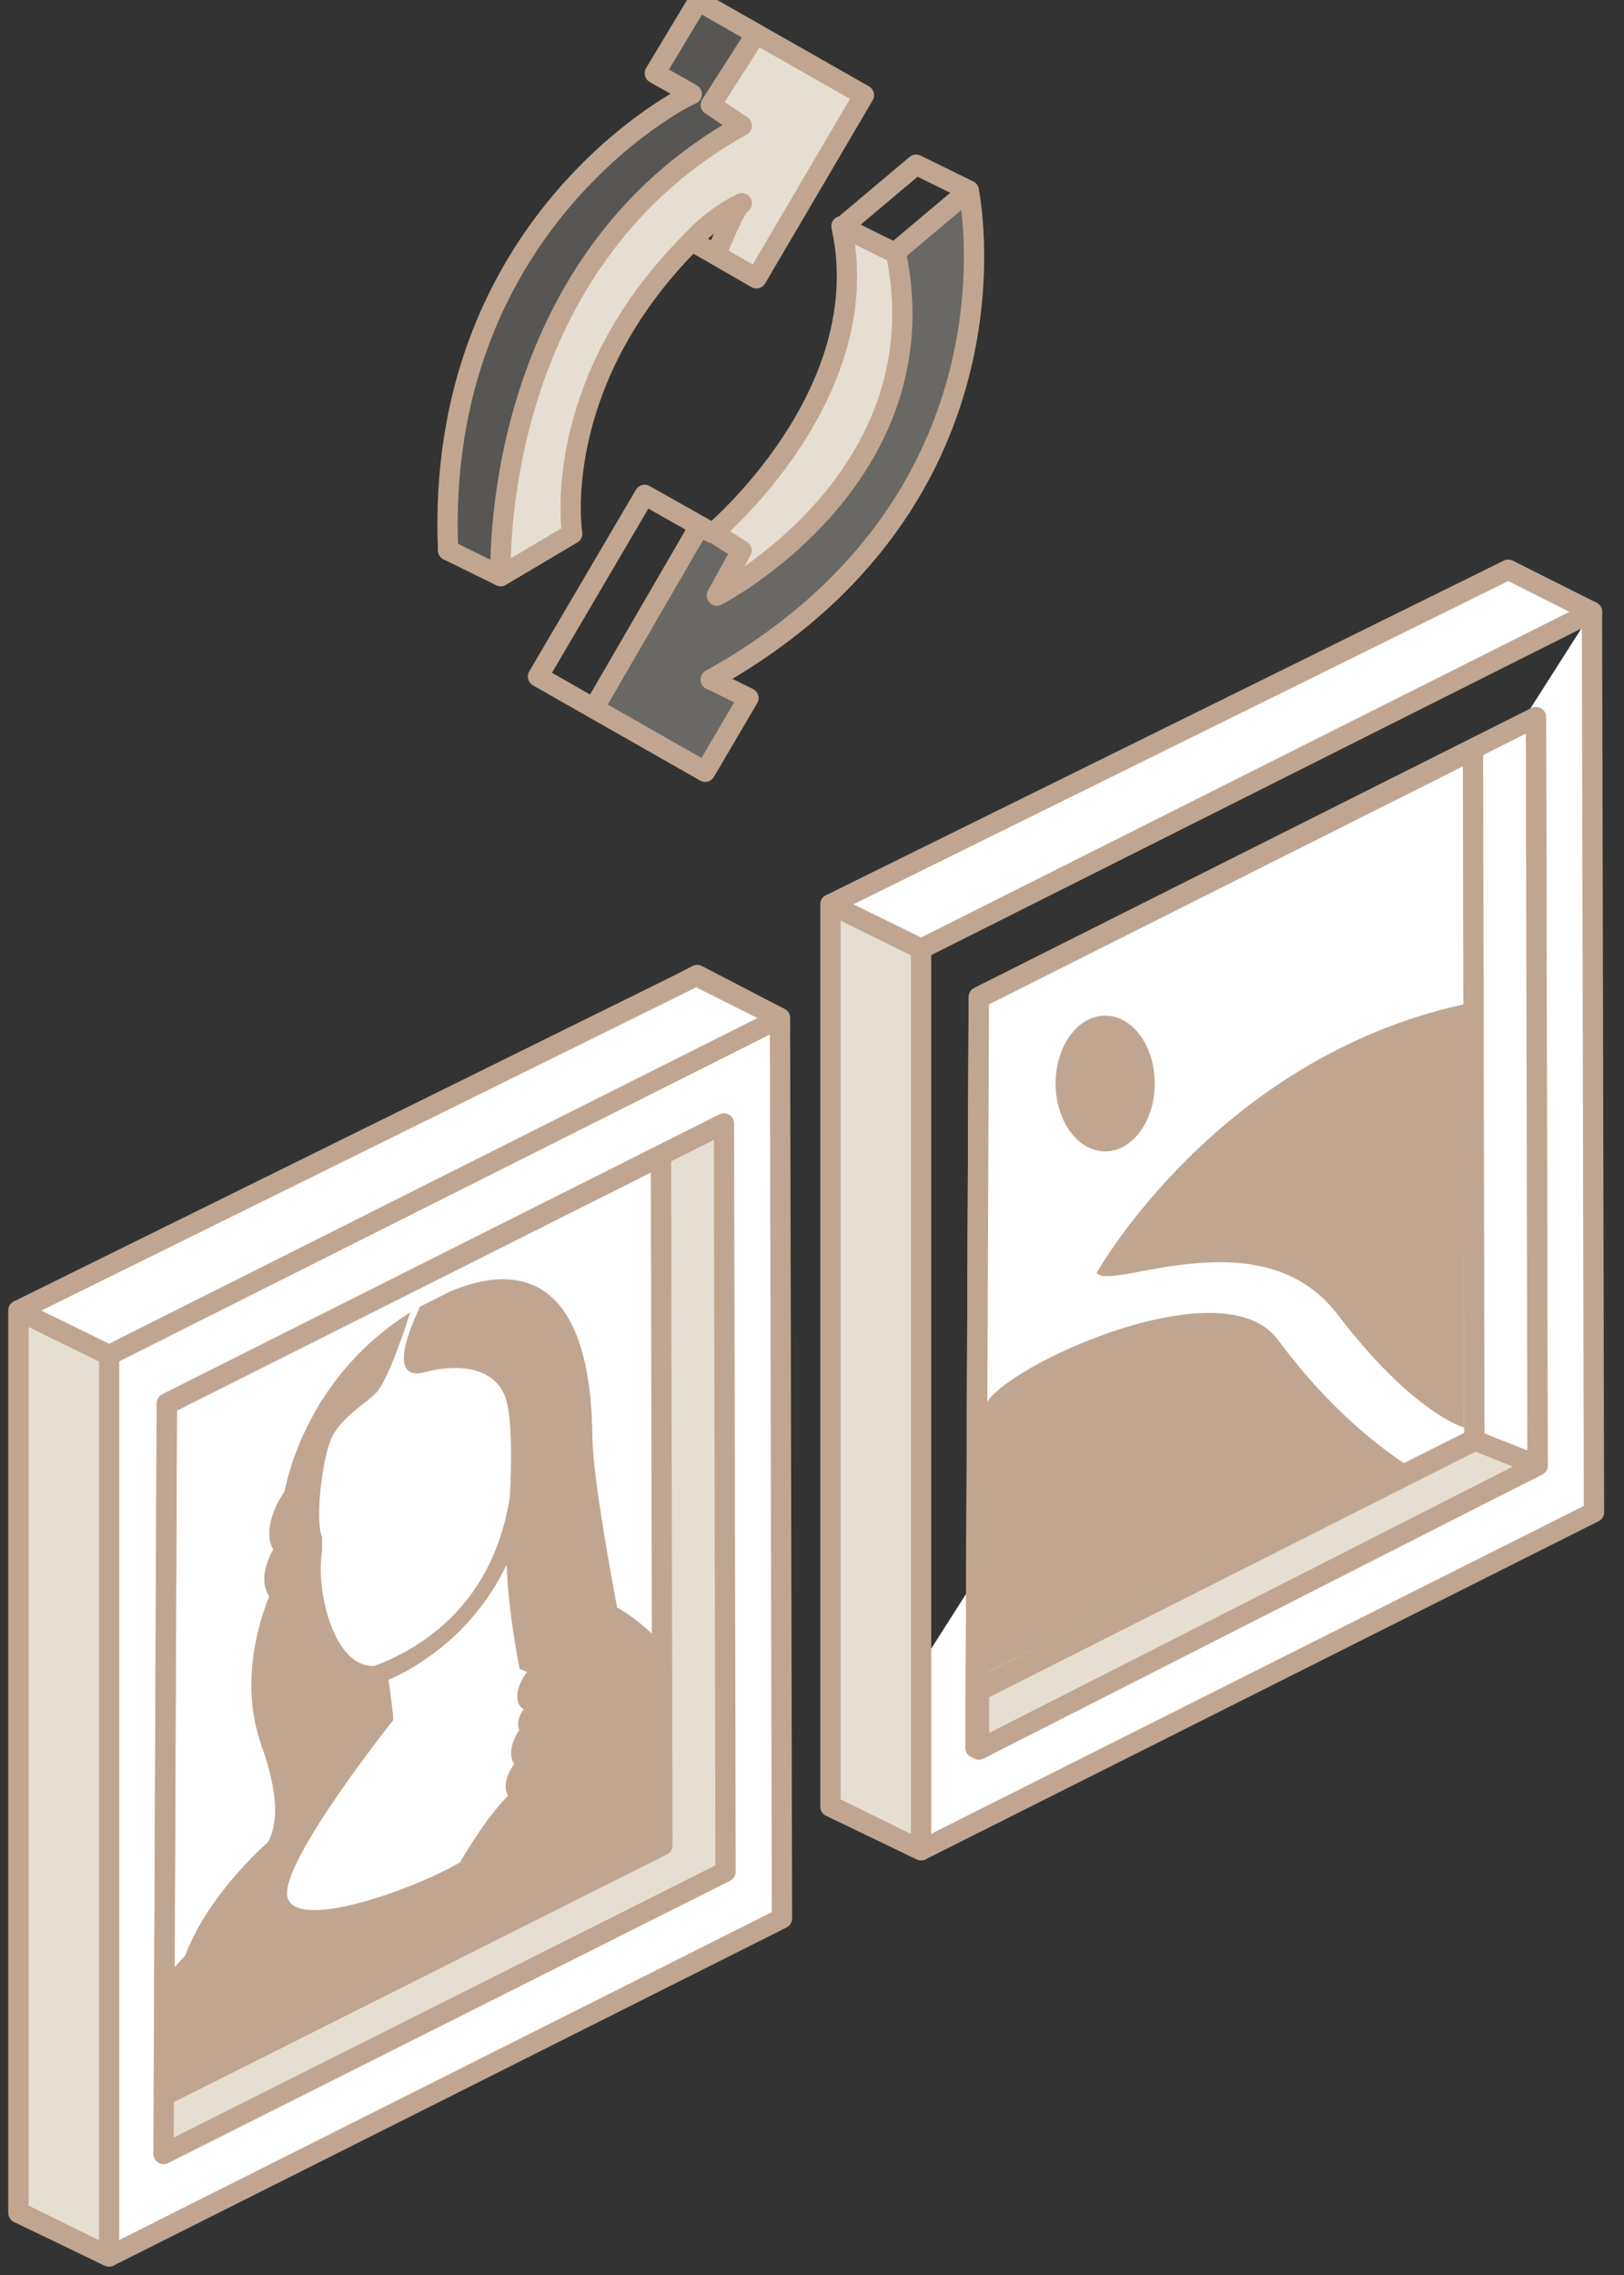 
<svg width="40px" height="56px" viewBox="0 0 40 56" version="1.1" xmlns="http://www.w3.org/2000/svg" xmlns:xlink="http://www.w3.org/1999/xlink">
    <rect x="0" y="0" width="40" height="56" fill="#333333" stroke="none"/>
    <!-- Generator: Sketch 50.2 (55047) - http://www.bohemiancoding.com/sketch -->
    <title>icon/trading</title>
    <desc>Created with Sketch.</desc>
    <defs></defs>
    <g id="icon/trading" stroke="none" stroke-width="1" fill="none" fill-rule="evenodd">
        <g id="Group-8">
            <g id="Page-1-Copy-2" transform="translate(20, 14)">
                <polygon id="Fill-10" fill="#E6DED3" points="4.113 29.065 4.028 27.592 16.331 21.46 16.331 4.486 17.871 3.674 17.871 22.072"></polygon>
                <polyline id="Fill-2" fill="#FFFFFF" points="19.212 1.06 19.213 1.84 19.26 23.223 2.687 31.544 0.455 30.472"></polyline>
                <polyline id="Stroke-3" stroke="#C0A690" stroke-width="0.5" stroke-linecap="round" stroke-linejoin="round" points="19.212 1.06 19.213 1.84 19.26 23.223 2.687 31.544 0.455 30.472"></polyline>
                <polygon id="Stroke-5" stroke="#C0A690" stroke-width="0.5" fill="#E6DED3" stroke-linecap="round" stroke-linejoin="round" points="0.455 30.448 0.455 8.26 2.687 9.356 2.687 31.544"></polygon>
                <polygon id="Fill-6" fill="#FFFFFF" points="0.455 8.26 17.149 0.024 19.212 1.06 2.687 9.356"></polygon>
                <polygon id="Stroke-7" stroke="#C0A690" stroke-width="0.5" fill="#FFFFFF" stroke-linecap="round" stroke-linejoin="round" points="0.455 8.26 17.149 0.024 19.212 1.06 2.687 9.356"></polygon>
                <polygon id="Fill-8" stroke="#C0A690" stroke-width="0.5" stroke-linecap="round" stroke-linejoin="round" points="4.108 10.543 17.831 3.654 17.871 22.072 4.028 29.022"></polygon>
                <polygon id="Stroke-9" stroke="#C0A690" stroke-width="0.5" fill="#FFFFFF" stroke-linecap="round" stroke-linejoin="round" points="4.108 10.543 17.831 3.654 17.871 22.072 4.028 29.022"></polygon>
                <polygon id="Stroke-12" stroke="#C0A690" stroke-width="0.5" fill="#FFFFFF" stroke-linecap="round" stroke-linejoin="round" points="4.11 10.569 16.28 4.46 16.315 21.423 4.039 27.587"></polygon>
                <polygon id="Fill-13" stroke="#C0A690" stroke-width="0.5" fill="#E6DED3" stroke-linecap="round" stroke-linejoin="round" points="17.871 22.072 16.331 21.46 4.113 27.624 4.113 29.065"></polygon>
                <g id="Group-6" transform="translate(4, 10)" fill="#C0A690">
                    <path d="M0.263,10.663 C0.263,9.858 6.049,7.061 7.473,8.976 C8.423,10.253 9.466,11.272 10.602,12.032 L0.263,17.194 L0.263,10.663 Z" id="Fill-24"></path>
                    <path d="M3.013,7.33 C3.013,7.33 5.965,2.054 12.061,0.72 L12.061,11.14 C12.061,11.14 10.819,10.81 8.94,8.351 C7.062,5.892 3.317,7.819 3.013,7.33 Z" id="Fill-25"></path>
                    <path d="M3.221,1 C3.895,1 4.442,1.749 4.442,2.671 C4.442,3.593 3.895,4.342 3.221,4.342 C2.547,4.342 2,3.593 2,2.671 C2,1.749 2.547,1 3.221,1 Z" id="Fill-26"></path>
                </g>
            </g>
            <g id="icon/artwork" transform="translate(0, 24)">
                <g id="Page-1">
                    <polygon id="Combined-Shape" fill="#FFFFFF" points="17.176 0 19.075 1.174 19.26 23.223 2.687 31.544 0.455 30.472 0.455 8.319"></polygon>
                    <polygon id="Combined-Shape" stroke="#C0A690" stroke-width="0.5" fill="#FFFFFF" stroke-linecap="round" stroke-linejoin="round" points="16.645 0.273 17.173 0 19.212 1.06 19.213 1.84 19.26 23.223 2.687 31.544 0.455 30.472 0.456 30.448 0.455 30.448 0.455 8.26"></polygon>
                    <polygon id="Stroke-5" stroke="#C0A690" stroke-width="0.5" fill="#E6DED3" stroke-linecap="round" stroke-linejoin="round" points="0.455 30.448 0.455 8.26 2.687 9.356 2.687 31.544"></polygon>
                    <polygon id="Stroke-7" stroke="#C0A690" stroke-width="0.5" fill="#FFFFFF" stroke-linecap="round" stroke-linejoin="round" points="0.455 8.26 17.149 0.024 19.212 1.06 2.687 9.356"></polygon>
                    <polygon id="Fill-8" fill="#FFFFFF" points="4.108 10.543 17.831 3.654 17.871 22.072 4.028 29.022"></polygon>
                    <polygon id="Fill-13" fill="#E6DED3" points="17.871 22.072 16.331 21.46 4.113 27.624 4.113 29.065"></polygon>
                    <polygon id="Fill-10" fill="#E6DED3" points="4.113 29.065 4.028 27.592 16.331 21.46 16.331 4.486 17.871 3.674 17.871 22.072"></polygon>
                    <polygon id="Stroke-9" stroke="#C0A690" stroke-width="0.5" stroke-linecap="round" stroke-linejoin="round" points="4.108 10.543 17.831 3.654 17.871 22.072 4.028 29.022"></polygon>
                    <path d="M10.51,9.766 C11.123,9.606 12.075,9.574 12.418,10.322 C12.617,10.756 12.604,11.935 12.559,12.847 C12.396,13.873 12.021,14.749 11.437,15.459 C10.655,16.41 9.676,16.844 9.202,17.01 C8.557,17.017 8.176,16.244 8.011,15.54 C7.817,14.718 7.934,14.18 7.934,14.18 L7.934,13.836 C7.762,13.463 7.916,12.026 8.144,11.451 C8.372,10.877 9.1,10.504 9.308,10.235 C9.598,9.859 9.989,8.666 10.104,8.304 C7.72,9.802 7.125,12.117 7.009,12.71 C6.725,13.124 6.491,13.731 6.729,14.14 C6.643,14.292 6.558,14.486 6.524,14.692 C6.495,14.864 6.496,15.095 6.63,15.298 C6.393,15.878 5.887,17.419 6.441,18.971 C6.975,20.468 6.747,21.054 6.601,21.343 C6.242,21.666 5.057,22.799 4.56,24.145 C4.418,24.279 4.261,24.46 4.113,24.679 L4.115,27.549 L16.33,21.416 L16.331,16.468 C15.975,16.123 15.561,15.763 15.2,15.571 C15.101,15.049 14.61,12.424 14.593,11.429 C14.583,10.868 14.562,9.554 14.08,8.597 C13.52,7.48 12.494,7.204 11.099,7.785 L10.343,8.164 C9.453,10.077 10.311,9.818 10.51,9.766 L10.51,9.766 Z M12.742,17.755 C12.742,17.91 12.801,18.019 12.898,18.074 C12.814,18.191 12.761,18.323 12.761,18.444 C12.761,18.499 12.772,18.545 12.792,18.583 C12.667,18.763 12.589,18.968 12.589,19.153 C12.589,19.266 12.618,19.356 12.668,19.423 C12.538,19.594 12.454,19.797 12.454,19.978 C12.454,20.07 12.477,20.146 12.516,20.203 C11.96,20.74 11.329,21.844 11.329,21.844 C10.071,22.571 7.189,23.558 7.074,22.658 C6.96,21.757 9.688,18.338 9.688,18.338 C9.688,18.22 9.622,17.718 9.572,17.351 C9.644,17.319 9.718,17.284 9.796,17.245 C10.363,16.96 11.081,16.485 11.713,15.717 C12.016,15.35 12.27,14.949 12.478,14.517 C12.52,15.729 12.8,17.081 12.8,17.081 L12.984,17.157 C12.838,17.34 12.742,17.56 12.742,17.755 L12.742,17.755 Z" id="Fill-11" fill="#C0A690"></path>
                    <polygon id="Stroke-12" stroke="#C0A690" stroke-width="0.5" stroke-linecap="round" stroke-linejoin="round" points="4.11 10.569 16.28 4.46 16.315 21.423 4.039 27.587"></polygon>
                </g>
            </g>
            <g id="Group" transform="translate(11, 0)">
                <polygon id="Path-14" fill="#E8E4DB" opacity="0.2" points="0.042 13.484 1.268 14.072 1.789 10.633 2.505 8.325 4.608 5.177 6.41 3.641 7.16 3.11 6.545 2.567 7.558 0.826 6.41 0.09 5.764 0.58 5.151 1.715 5.764 2.281 5.015 2.903 3.519 4.191 2.103 5.862 1.143 7.578 0.545 9.314 0.201 10.737 0.042 12.105"></polygon>
                <path d="M7.542,0.925 C7.542,0.925 7.207,1.468 6.538,2.553 L7.04,3.018 L6.697,3.497 L5.233,4.469 L3.673,6.298 L2.639,8.054 L2.123,9.452 L1.708,10.916 L1.289,12.802 L1.373,13.911 L3.021,13.176 L3.021,12.013 L3.43,10.06 L4.137,8.326 L4.85,7.325 L5.623,6.298 L6.697,5.301 L7.04,5.301 L6.697,6.298 L7.352,6.651 L7.794,6.651 L9.278,4.254 L10.215,2.307 C8.433,1.386 7.542,0.925 7.542,0.925 Z" id="Path-13" fill="#E6DED3"></path>
                <polygon id="Path-12" fill="#E6DED3" points="9.842 5.744 9.396 9.345 7.28 12.304 6.79 12.896 7.092 13.438 7.092 13.951 7.092 14.2 8.316 13.438 9.842 11.918 10.793 9.972 11.179 8.521 11.179 6.89 10.994 6.183"></polygon>
                <polygon id="Path-8" fill="#E8E4DB" opacity="0.3" points="6.181 13.101 3.632 17.309 6.181 18.879 6.933 18.039 7.33 17.188 6.604 16.747 8.279 15.528 10.693 13.212 12.004 10.948 12.844 8.192 13.023 6.302 12.844 4.831 11.058 6.08 11.228 7.774 11.228 8.914 10.693 10.141 9.982 11.716 8.884 12.902 7.904 13.74 7.202 14.176 6.933 14.309 7.202 13.587 6.604 13.101"></polygon>
                <polygon id="Stroke-1" stroke="#C0A690" stroke-width="0.5" stroke-linecap="round" stroke-linejoin="round" points="9.744 5.586 11.565 4.054 12.859 4.69 11.038 6.223"></polygon>
                <path d="M5.861,2.403 C5.861,2.403 -0.307,5.502 0.037,13.545" id="Stroke-2" stroke="#C0A690" stroke-width="0.5" stroke-linecap="round" stroke-linejoin="round"></path>
                <path d="M0.037,13.545 L1.332,14.181 L3.093,13.138 C3.093,13.138 2.499,9.468 6.038,5.932" id="Stroke-3" stroke="#C0A690" stroke-width="0.5" stroke-linecap="round" stroke-linejoin="round"></path>
                <polyline id="Stroke-4" stroke="#C0A690" stroke-width="0.5" stroke-linecap="round" stroke-linejoin="round" points="6.038 5.932 7.631 6.85 10.279 2.342 6.2 0.023 5.129 1.803 6.038 2.316 5.861 2.403"></polyline>
                <path d="M1.332,14.181 C1.332,14.181 0.997,6.572 7.269,3.095" id="Stroke-5" stroke="#C0A690" stroke-width="0.5" stroke-linecap="round" stroke-linejoin="round"></path>
                <polyline id="Stroke-6" stroke="#C0A690" stroke-width="0.5" stroke-linecap="round" stroke-linejoin="round" points="7.563 0.93 6.508 2.584 7.269 3.095"></polyline>
                <path d="M6.038,5.932 C6.038,5.932 6.502,5.377 7.269,5.005" id="Stroke-7" stroke="#C0A690" stroke-width="0.5" stroke-linecap="round" stroke-linejoin="round"></path>
                <path d="M6.653,6.235 C6.653,6.235 7.118,5.042 7.269,5.005" id="Stroke-8" stroke="#C0A690" stroke-width="0.5" stroke-linecap="round" stroke-linejoin="round"></path>
                <path d="M12.859,4.69 C12.859,4.69 14.46,12.292 6.508,16.728" id="Stroke-9" stroke="#C0A690" stroke-width="0.5" stroke-linecap="round" stroke-linejoin="round"></path>
                <path d="M6.508,16.728 L7.434,17.183 L6.369,18.997 L2.251,16.653 L4.878,12.182 L6.555,13.127 C6.555,13.127 10.644,9.713 9.726,5.568" id="Stroke-10" stroke="#C0A690" stroke-width="0.5" stroke-linecap="round" stroke-linejoin="round"></path>
                <path d="M6.209,12.984 L3.646,17.4" id="Stroke-11" stroke="#C0A690" stroke-width="0.5" stroke-linecap="round" stroke-linejoin="round"></path>
                <polyline id="Stroke-12" stroke="#C0A690" stroke-width="0.5" stroke-linecap="round" stroke-linejoin="round" points="6.574 13.112 7.266 13.552 6.663 14.644"></polyline>
                <path d="M6.658,14.662 C6.658,14.662 12.228,11.787 11.066,6.22" id="Stroke-13" stroke="#C0A690" stroke-width="0.5" stroke-linecap="round" stroke-linejoin="round"></path>
            </g>
        </g>
    </g>
</svg>